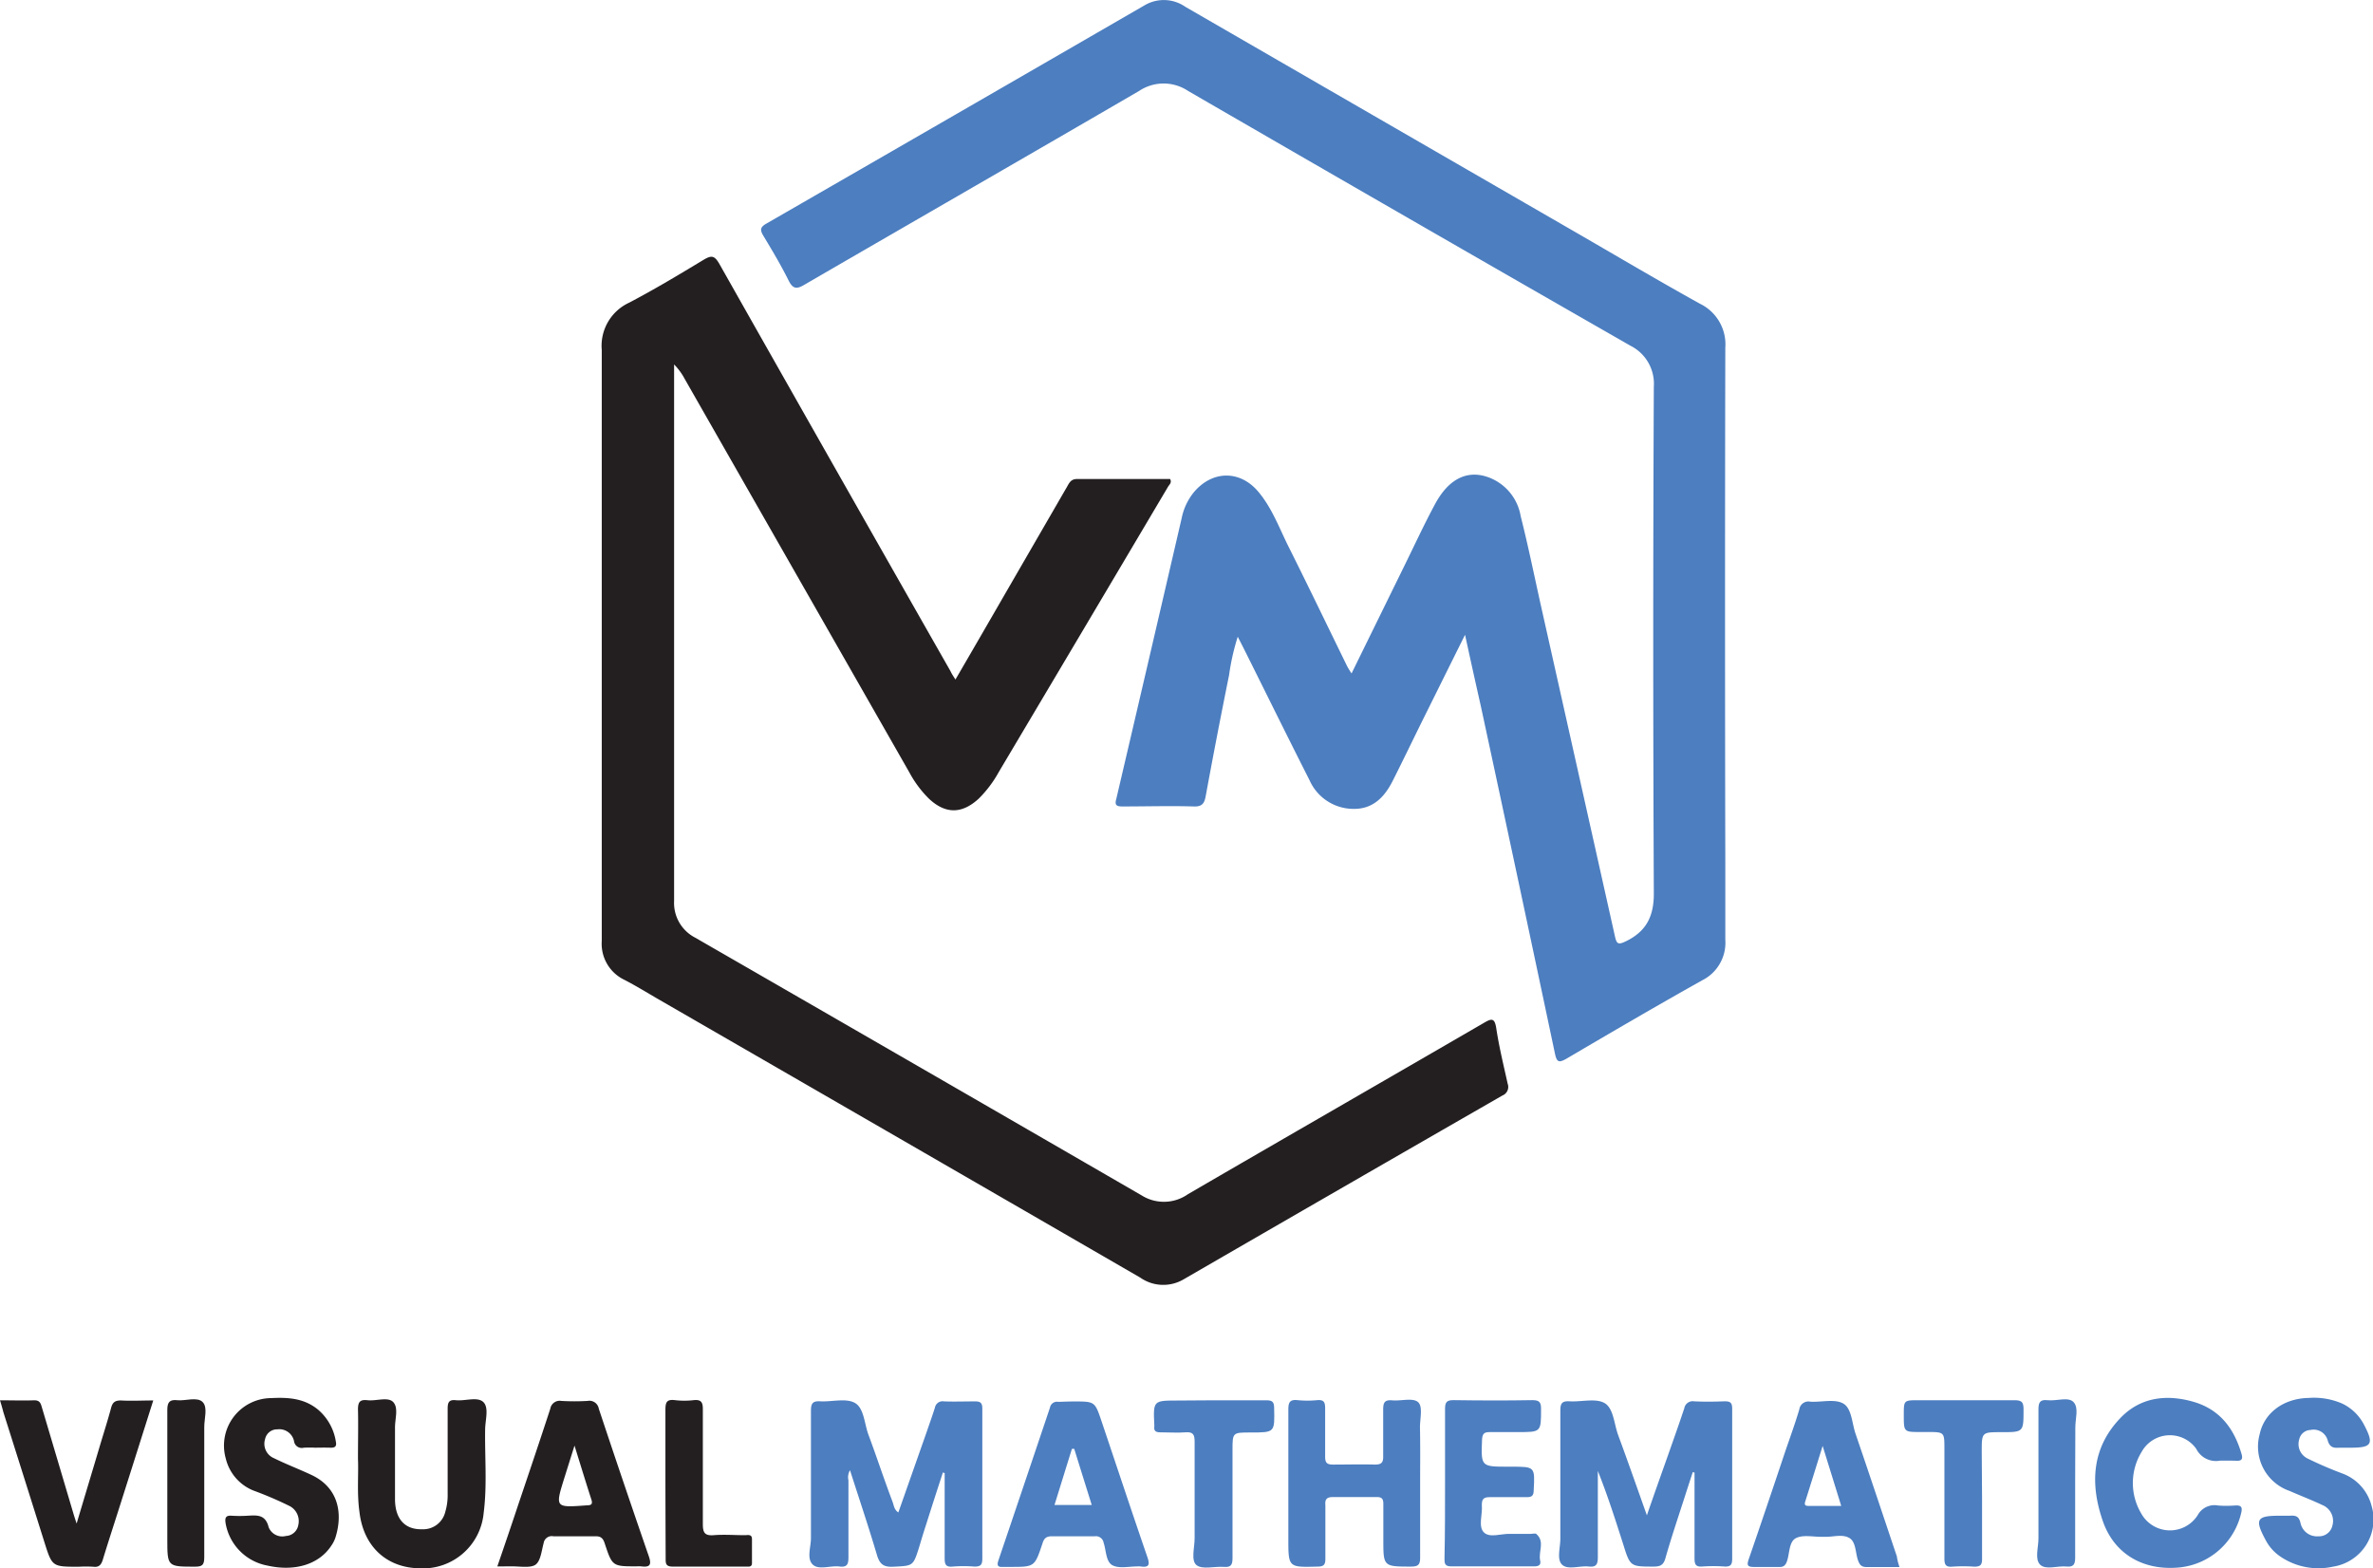 <svg xmlns="http://www.w3.org/2000/svg" viewBox="0 0 303.8 200.79"><defs><style>.cls-1{fill:#4c7ec0;}.cls-2{fill:#231f20;}</style></defs><g id="Layer_2" data-name="Layer 2"><g id="Layer_1-2" data-name="Layer 1"><path class="cls-1" d="M120.71,188.52c-.71,2.19-1.42,4.37-2.11,6.56-.33,1-.63,2-.95,3.07-.76,2.4-.77,2.31-3.32,2.44-1.29.06-1.74-.4-2.08-1.57-1.06-3.58-2.26-7.13-3.43-10.79a1.79,1.79,0,0,0-.2,1.3c0,3.27,0,6.54,0,9.81,0,.87-.12,1.35-1.14,1.22-1.18-.15-2.72.51-3.47-.29s-.18-2.22-.19-3.37c0-5.42,0-10.84,0-16.26,0-.9.18-1.29,1.17-1.23,1.51.09,3.33-.45,4.48.22s1.19,2.67,1.72,4.08c1.06,2.85,2,5.72,3.08,8.57.17.45.19,1,.74,1.36l3.56-10.12c.38-1.1.77-2.19,1.12-3.29a1,1,0,0,1,1.17-.81c1.34.05,2.69,0,4,0,.72,0,.9.26.9.94q0,9.6,0,19.21c0,.77-.22,1-1,1a17.7,17.7,0,0,0-2.82,0c-.89.08-1-.32-1-1.09,0-3.62,0-7.25,0-10.88Z"/><path class="cls-1" d="M216.71,188.48c-.38,1.17-.76,2.33-1.13,3.49-.81,2.51-1.65,5-2.37,7.54-.25.89-.69,1.06-1.51,1.06-3,0-3,0-3.91-2.92-1-3.13-2-6.25-3.23-9.33,0,3.69,0,7.37,0,11.06,0,.93-.22,1.28-1.18,1.18-1.15-.12-2.64.46-3.38-.22s-.23-2.2-.24-3.35c0-5.46,0-10.93,0-16.39,0-1,.27-1.24,1.2-1.19,1.52.09,3.33-.43,4.47.23s1.21,2.67,1.73,4.09c1.22,3.3,2.38,6.62,3.68,10.28,1-2.92,1.94-5.53,2.86-8.14.65-1.85,1.31-3.7,1.93-5.57a1.09,1.09,0,0,1,1.24-.89c1.29.07,2.6.05,3.89,0,.71,0,1,.12,1,.94,0,6.4,0,12.81,0,19.21,0,.74-.17,1.05-1,1a20.42,20.42,0,0,0-2.82,0c-.86.07-1-.28-1-1.08,0-3.22,0-6.44,0-9.67v-1.28Z"/><path class="cls-1" d="M181.81,189.92c0,3.18,0,6.36,0,9.53,0,.9-.28,1.11-1.13,1.12-3.58,0-3.58,0-3.58-3.47,0-1.52,0-3,0-4.57,0-.62-.19-.87-.84-.86-1.88,0-3.76,0-5.64,0-.84,0-1,.37-.94,1.05,0,2.29,0,4.57,0,6.85,0,.75-.2,1-1,1-3.74.1-3.74.12-3.74-3.58,0-5.51,0-11,0-16.52,0-.9.17-1.31,1.16-1.21a12.78,12.78,0,0,0,2.55,0c.87-.07,1,.29,1,1.08,0,2.06,0,4.12,0,6.17,0,.75.22,1,1,1,1.79,0,3.58-.05,5.37,0,.82,0,1.08-.24,1.06-1.07,0-2,0-4,0-6,0-1,.29-1.23,1.21-1.15,1.1.09,2.57-.35,3.24.21s.24,2.18.26,3.32C181.84,185.17,181.81,187.55,181.81,189.92Z"/><path class="cls-1" d="M284.25,187a2.82,2.82,0,0,1-3.08-1.51,4.14,4.14,0,0,0-7,.41,7.62,7.62,0,0,0-.07,7.82,4.21,4.21,0,0,0,7.25.28,2.44,2.44,0,0,1,2.61-1.25,14,14,0,0,0,2.15,0c.92-.06,1,.26.78,1.1a9.05,9.05,0,0,1-8.43,6.87c-4.32.23-7.81-1.89-9.23-5.92-1.67-4.77-1.46-9.41,2.23-13.25,2.6-2.72,6-3.07,9.45-2.05,3.32,1,5.11,3.42,6.05,6.62.19.63.08.94-.65.9C285.75,187,285.17,187,284.25,187Z"/><path class="cls-2" d="M63.67,200.55c.94-2.74,1.83-5.35,2.71-8,1.37-4.06,2.74-8.11,4.07-12.19a1.22,1.22,0,0,1,1.42-1,28.8,28.8,0,0,0,3.35,0,1.22,1.22,0,0,1,1.44,1q3.14,9.45,6.4,18.88c.39,1.12.14,1.45-1,1.3a3.23,3.23,0,0,0-.54,0c-3.11,0-3.13,0-4.1-2.93-.21-.66-.49-.94-1.21-.92-1.78,0-3.57,0-5.36,0a1.05,1.05,0,0,0-1.25.87c-.27,1-.39,2.33-1.06,2.78s-2.07.18-3.13.2Zm9.88-15.47-1.3,4.14c-1.19,3.82-1.19,3.81,2.86,3.51.6,0,.8-.15.59-.78C75,189.79,74.34,187.62,73.55,185.08Z"/><path class="cls-1" d="M137.5,179.43c2.67,0,2.67,0,3.53,2.55,1.95,5.79,3.87,11.59,5.86,17.37.37,1.05.16,1.36-.9,1.2a2.67,2.67,0,0,0-.4,0c-1.07,0-2.32.3-3.17-.15s-.79-1.88-1.13-2.88a1,1,0,0,0-1.13-.83c-1.84,0-3.67,0-5.5,0-.72,0-1,.27-1.2.92-1,3-1,3-4.1,3-.32,0-.63,0-.94,0-.72.06-.81-.22-.59-.86q3.31-9.76,6.59-19.53a.91.91,0,0,1,1.07-.74C136.16,179.46,136.83,179.43,137.5,179.43Zm2.27,13.25c-.77-2.46-1.51-4.82-2.24-7.18l-.3,0L135,192.68Z"/><path class="cls-2" d="M45.83,186.78c0-2.41.05-4.38,0-6.34,0-1,.3-1.27,1.22-1.17,1.14.13,2.66-.49,3.32.27s.19,2.13.2,3.24c0,3,0,6.09,0,9.13,0,2.59,1.29,3.93,3.44,3.88a2.91,2.91,0,0,0,3-2.24,7.41,7.41,0,0,0,.3-2.25c0-3.62,0-7.25,0-10.87,0-.8.09-1.27,1.06-1.16,1.2.12,2.75-.48,3.5.23s.26,2.28.24,3.47c-.06,3.58.27,7.16-.19,10.73a7.8,7.8,0,0,1-8.18,7.09c-4.27-.06-7.21-2.81-7.72-7.21C45.68,191.17,45.92,188.75,45.83,186.78Z"/><path class="cls-2" d="M40.37,185.35a14.61,14.61,0,0,0-1.48,0,1,1,0,0,1-1.25-.86A1.93,1.93,0,0,0,35.5,183a1.56,1.56,0,0,0-1.56,1.24,2,2,0,0,0,1.15,2.46c1.56.77,3.19,1.39,4.77,2.13,3.41,1.59,4.08,4.83,3.09,8a4,4,0,0,1-.54,1.07c-1.57,2.39-4.66,3.34-8.18,2.54A6.66,6.66,0,0,1,28.88,195c-.11-.71.05-1,.79-.94a16.85,16.85,0,0,0,2,0c1.21-.07,2.31-.19,2.72,1.46a1.87,1.87,0,0,0,2.21,1.13,1.68,1.68,0,0,0,1.59-1.4,2.18,2.18,0,0,0-1.07-2.41,46.89,46.89,0,0,0-4.66-2,5.9,5.9,0,0,1-3.55-4.09A6.08,6.08,0,0,1,34.71,179c2.14-.11,4.21,0,6,1.47A6.73,6.73,0,0,1,43,184.59c.13.63-.16.78-.72.76S41,185.34,40.37,185.35Z"/><path class="cls-1" d="M291.77,194.06c.45,0,.89,0,1.34,0,.72-.05,1.21,0,1.41.94a2.15,2.15,0,0,0,2.29,1.69,1.74,1.74,0,0,0,1.79-1.36,2.19,2.19,0,0,0-1.31-2.65c-1.37-.65-2.79-1.19-4.18-1.8a6,6,0,0,1-3.82-7.25c.58-2.75,3.07-4.59,6.26-4.65a9.1,9.1,0,0,1,4.31.72,6.11,6.11,0,0,1,2.76,2.65c1.33,2.51,1.07,3-1.67,3-.5,0-1,0-1.48,0-.74.06-1.22-.06-1.47-.94a1.86,1.86,0,0,0-2.2-1.33,1.52,1.52,0,0,0-1.44,1.19,2.05,2.05,0,0,0,1,2.43,49.25,49.25,0,0,0,4.65,2,6,6,0,0,1,3.6,4.07,6.12,6.12,0,0,1-4.93,7.81,8.66,8.66,0,0,1-6.89-1.4,5.71,5.71,0,0,1-1.73-2C288.63,194.53,288.89,194.06,291.77,194.06Z"/><path class="cls-2" d="M0,179.28c1.53,0,3,.05,4.39,0,.76,0,.84.46,1,1q2,6.73,4,13.47c.1.34.21.68.42,1.31,1.07-3.6,2.08-6.93,3.07-10.27.45-1.49.93-3,1.33-4.49.18-.71.46-1,1.26-1,1.34.08,2.68,0,4.15,0-1.3,4.11-2.56,8.1-3.83,12.09-.87,2.77-1.78,5.52-2.63,8.3-.2.65-.5,1-1.22.9a16.67,16.67,0,0,0-1.87,0c-3.4,0-3.39,0-4.39-3.16q-2.61-8.31-5.24-16.6C.31,180.33.18,179.86,0,179.28Z"/><path class="cls-1" d="M185,189.9c0-3.17,0-6.35,0-9.53,0-.9.26-1.12,1.13-1.11,3.36.05,6.72.06,10.07,0,.94,0,1.09.33,1.09,1.16,0,2.93,0,2.93-2.93,2.93-1.21,0-2.42,0-3.62,0-.66,0-.93.13-1,.88-.14,3.55-.17,3.55,3.37,3.55h.4c3,0,3,0,2.84,3,0,.72-.25.92-.94.9-1.57,0-3.14,0-4.7,0-.79,0-1,.26-1,1,.11,1.19-.49,2.74.25,3.5s2.21.16,3.36.2c.9,0,1.79,0,2.69,0,.22,0,.53-.09.66,0,1.17,1,.24,2.29.51,3.43.14.6-.27.74-.8.73-3.54,0-7.07,0-10.61,0-.79,0-.85-.37-.84-1C185,196.35,185,193.13,185,189.9Z"/><path class="cls-1" d="M155.41,179.28c2.24,0,4.48,0,6.71,0,.74,0,1,.17,1,1,.07,3.12.1,3.12-3,3.12-2.33,0-2.33,0-2.33,2.27,0,4.61,0,9.22,0,13.83,0,.87-.22,1.18-1.11,1.11-1.2-.09-2.76.37-3.5-.23s-.23-2.26-.24-3.45c0-4.12,0-8.23,0-12.35,0-.9-.19-1.28-1.17-1.2s-2.15,0-3.22,0c-.57,0-.85-.16-.77-.75v-.14c-.15-3.18-.15-3.18,3-3.18Z"/><path class="cls-1" d="M253.75,191.92c0,2.56,0,5.11,0,7.66,0,.77-.2,1-1,1a20.42,20.42,0,0,0-2.82,0c-.88.07-1-.31-1-1.09,0-4.66,0-9.32,0-14,0-2.15,0-2.15-2.22-2.15h-.81c-2.17,0-2.17,0-2.17-2.18,0-1.89,0-1.89,1.92-1.89,4.07,0,8.15,0,12.23,0,1,0,1.18.28,1.18,1.21,0,2.88,0,2.88-2.86,2.88-2.49,0-2.49,0-2.49,2.53Z"/><path class="cls-2" d="M85.19,189.94c0-3.13,0-6.26,0-9.39,0-1,.14-1.42,1.22-1.29a10.23,10.23,0,0,0,2.41,0c1-.1,1.17.33,1.16,1.23,0,4.87,0,9.75,0,14.62,0,1.08.21,1.53,1.38,1.44,1.33-.11,2.68,0,4,0,.37,0,.9-.16.91.48q0,1.55,0,3.09c0,.55-.45.45-.79.45-3.13,0-6.26,0-9.39,0-.91,0-.87-.48-.87-1.1Q85.2,194.72,85.19,189.94Z"/><path class="cls-2" d="M21.42,189.77c0-3.09,0-6.18,0-9.27,0-1,.32-1.34,1.29-1.23s2.54-.47,3.23.23.2,2.13.21,3.24c0,5.55,0,11.1,0,16.65,0,1-.28,1.19-1.2,1.19-3.53,0-3.53,0-3.53-3.56Z"/><path class="cls-1" d="M265.67,189.9c0,3.18,0,6.36,0,9.54,0,.87-.23,1.21-1.12,1.12-1.15-.11-2.64.47-3.36-.23s-.22-2.2-.22-3.35c0-5.51,0-11,0-16.53,0-.93.22-1.29,1.18-1.18,1.15.13,2.68-.49,3.34.27s.19,2.12.2,3.24C265.68,185.15,265.67,187.52,265.67,189.9Z"/><path class="cls-1" d="M243.18,200.63c-1.52,0-2.86,0-4.2,0-.7,0-.9-.3-1.11-.86-.35-1-.25-2.39-1.14-2.88s-2-.12-3-.13h-.54c-1.11,0-2.42-.29-3.29.18s-.78,1.9-1.11,2.9c-.19.56-.44.8-1,.78-1.08,0-2.15,0-3.23,0-.86,0-.94-.23-.68-1,1.56-4.51,3.07-9,4.6-13.57.63-1.86,1.31-3.7,1.87-5.59a1.18,1.18,0,0,1,1.43-1c1.43.08,3.13-.39,4.21.24s1.1,2.51,1.56,3.85c1.79,5.24,3.54,10.49,5.3,15.74C242.9,199.71,243,200.09,243.18,200.63Zm-9.84-15.51c-.8,2.58-1.51,4.86-2.23,7.13-.13.41,0,.56.42.55,1.36,0,2.72,0,4.19,0C234.93,190.24,234.19,187.86,233.34,185.12Z"/><path class="cls-1" d="M187.56,81.27l-5.19,10.45c-1.37,2.76-2.7,5.54-4.09,8.29-1.05,2.07-2.55,3.62-5.08,3.55a6.16,6.16,0,0,1-5.54-3.65c-2.87-5.66-5.67-11.36-8.49-17l-.71-1.39a29.6,29.6,0,0,0-1.11,4.92q-1.57,7.75-3,15.53c-.17.9-.47,1.32-1.52,1.28-3-.09-6.09,0-9.14,0-.8,0-1-.2-.77-1q4.2-17.94,8.36-35.9A7.65,7.65,0,0,1,152.86,63c2.35-2.78,5.88-2.83,8.22-.06,1.82,2.15,2.74,4.81,4,7.28,2.5,5,4.9,10,7.35,15,.16.32.35.62.6,1l6.87-14c1.26-2.56,2.46-5.16,3.82-7.68,1.66-3.08,3.89-4.31,6.48-3.55a6.43,6.43,0,0,1,4.48,5.08c1,3.95,1.8,7.93,2.69,11.9q4.69,20.92,9.37,41.86c.23,1.07.44,1.15,1.42.68,2.61-1.27,3.58-3.2,3.57-6.13q-.15-32.45,0-64.9a5.44,5.44,0,0,0-3-5.22Q180.35,28,152.1,11.64a5.64,5.64,0,0,0-6.26,0c-14.26,8.3-28.56,16.52-42.83,24.8-1,.6-1.5.59-2.06-.55-1-2-2.1-3.84-3.23-5.72-.44-.73-.4-1.09.39-1.54Q122.35,14.67,146.55.67a4.83,4.83,0,0,1,5.2.2q25,14.45,49.94,28.85c5.31,3.07,10.58,6.19,15.93,9.16a5.78,5.78,0,0,1,3.26,5.64q-.07,32.85,0,65.71c0,3.36,0,6.72,0,10.08a5.38,5.38,0,0,1-3,5.22c-5.81,3.26-11.57,6.62-17.31,10-1,.57-1.26.48-1.5-.64q-4.69-22.23-9.48-44.45C188.92,87.48,188.27,84.54,187.56,81.27Z"/><path class="cls-2" d="M122.32,87c2.33-4,4.55-7.84,6.76-11.67q3.76-6.5,7.52-13c.29-.51.51-1,1.27-1,4,0,8,0,11.93,0,.26.47-.11.72-.27,1Q138.71,80.6,127.88,98.82a15,15,0,0,1-2.57,3.42c-2.16,2-4.28,2-6.4,0a14.16,14.16,0,0,1-2.48-3.33L87.68,48.55a8,8,0,0,0-1.38-1.89v1.11q0,33.79,0,67.59a5,5,0,0,0,2.72,4.7q28.59,16.47,57.16,33a5.36,5.36,0,0,0,5.91-.17c12.6-7.33,25.24-14.59,37.85-21.91,1-.59,1.41-.71,1.62.69.36,2.39.94,4.74,1.46,7.09a1.18,1.18,0,0,1-.68,1.5Q171.91,152,151.52,163.8a5.14,5.14,0,0,1-5.56-.24q-30.84-17.84-61.69-35.64c-1.43-.83-2.84-1.7-4.31-2.46a5.12,5.12,0,0,1-2.92-5c0-1.83,0-3.67,0-5.51,0-23.38,0-46.76,0-70.14a6.08,6.08,0,0,1,3.51-6.06c3.24-1.7,6.39-3.59,9.53-5.49,1-.59,1.38-.56,2,.5q14.76,26.1,29.6,52.16C121.81,86.21,122,86.5,122.32,87Z"/></g></g></svg>
